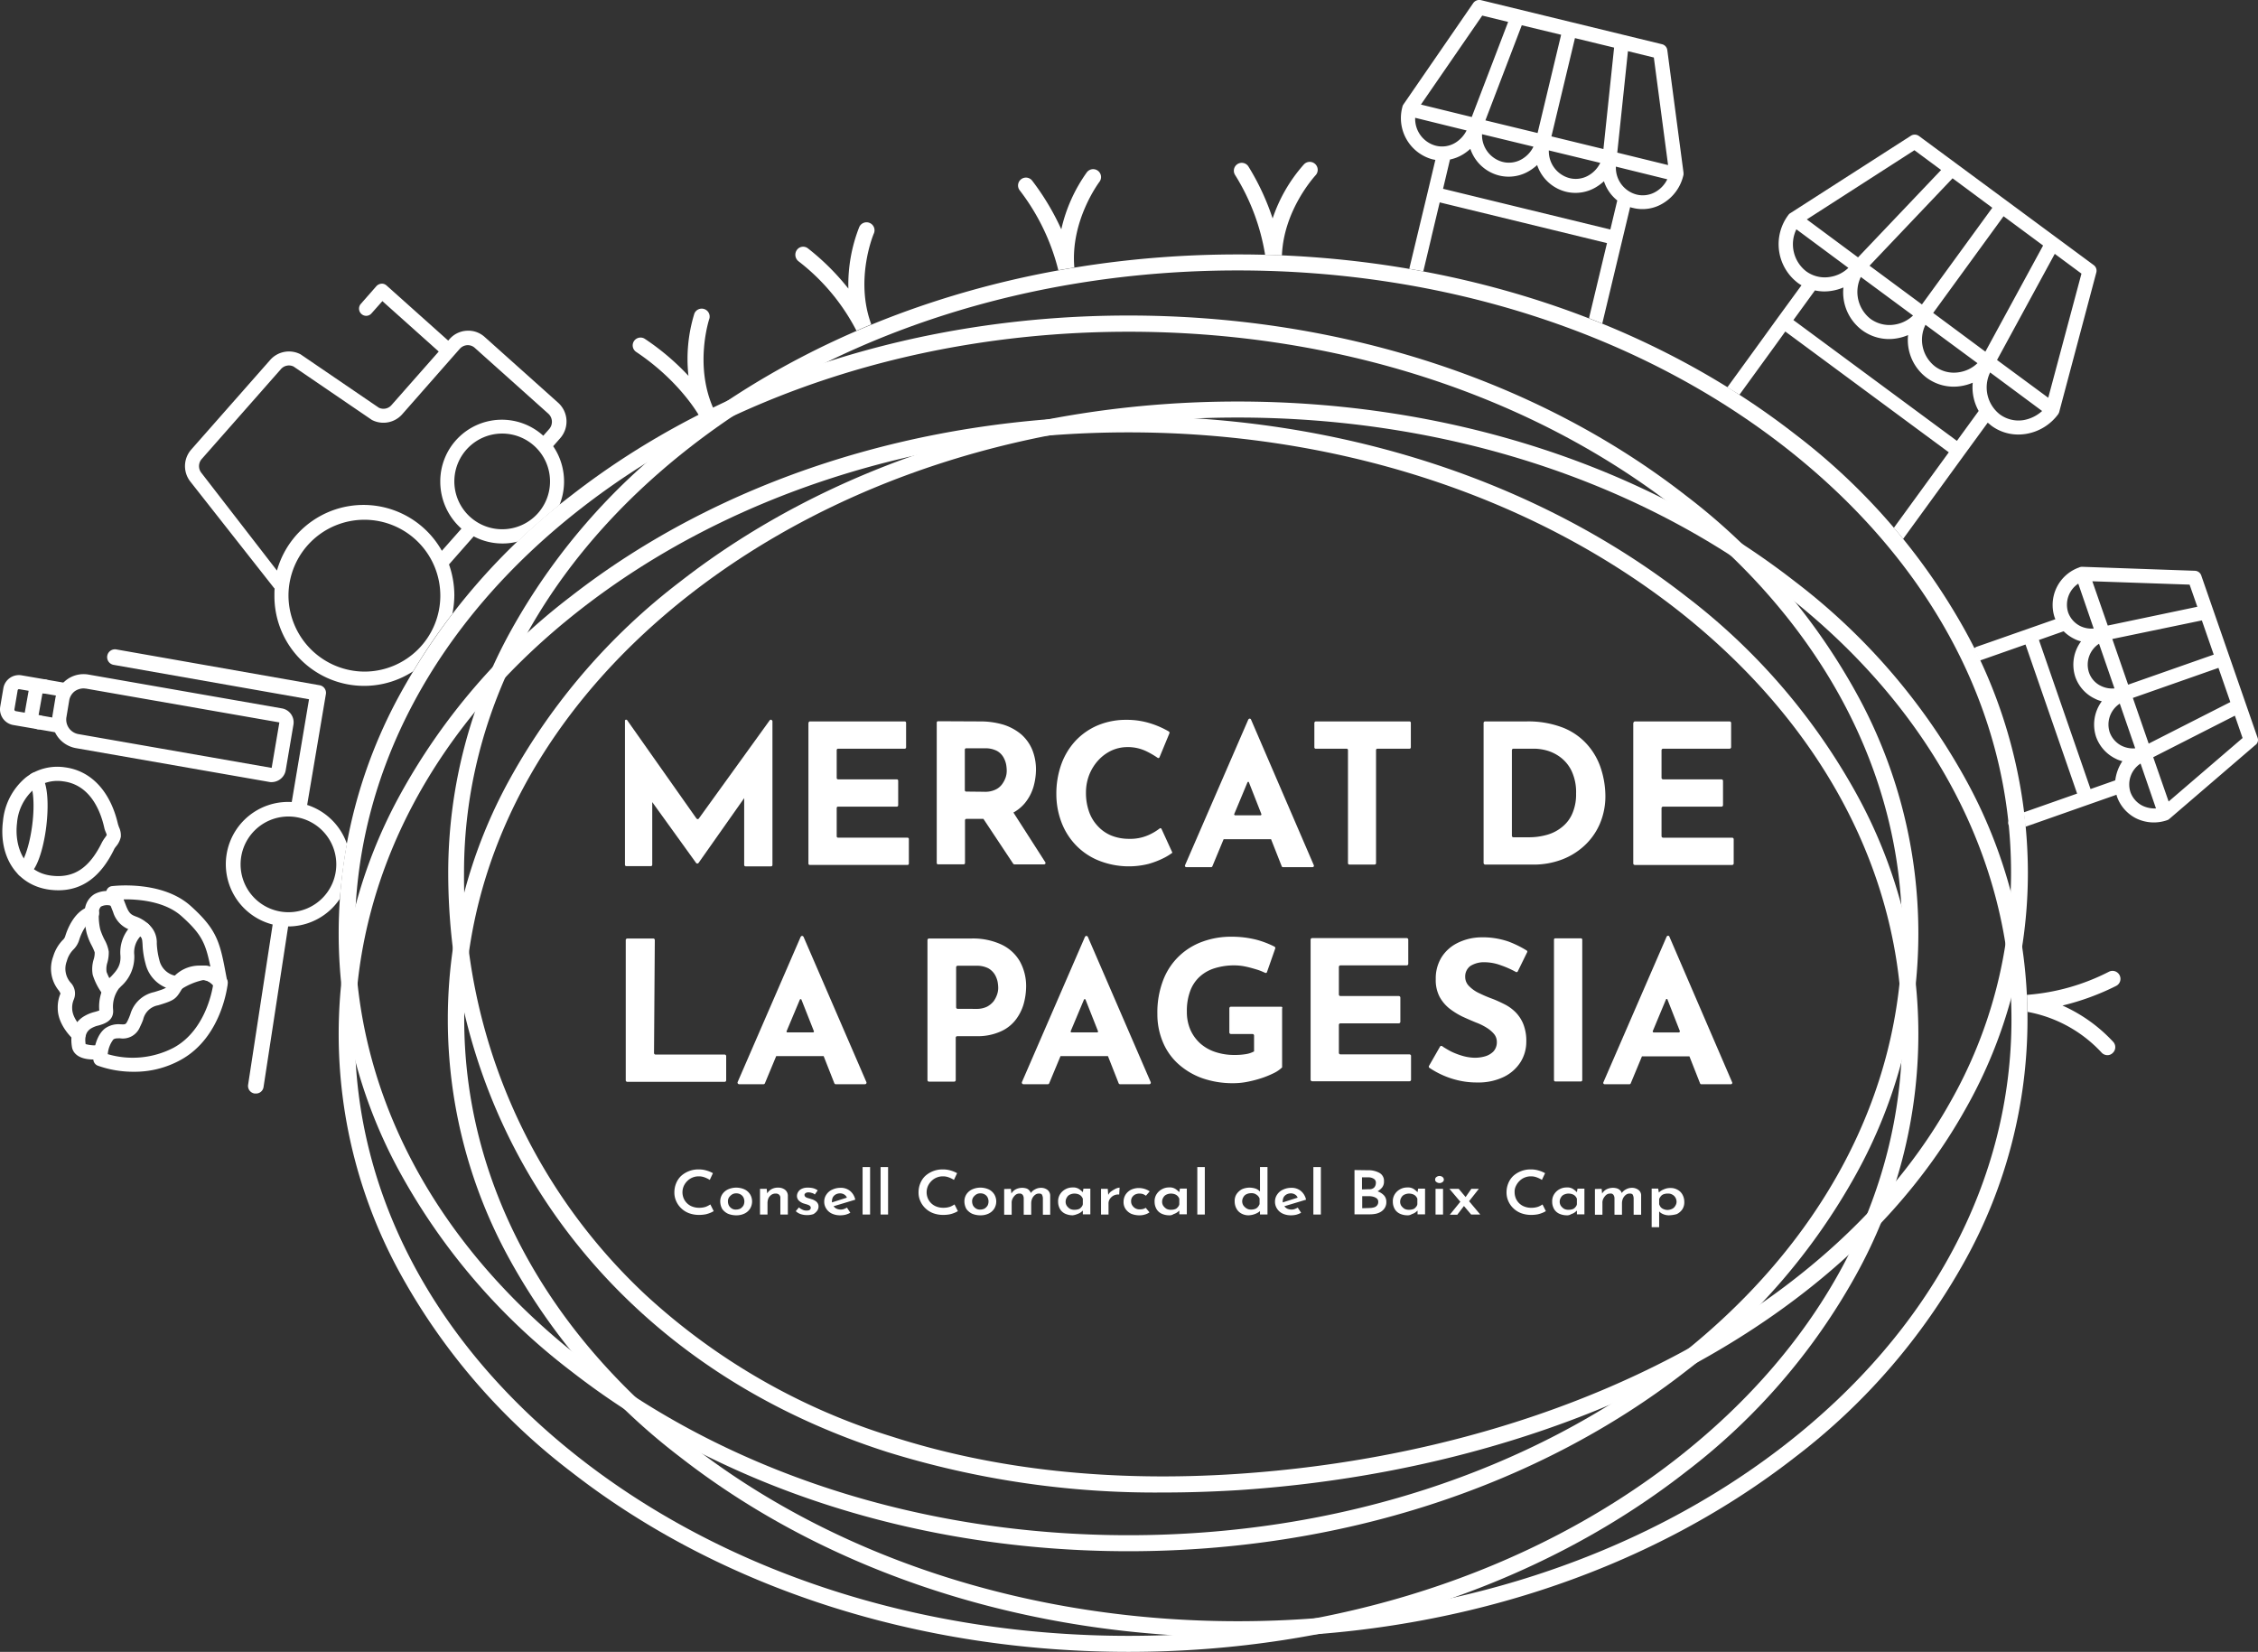 <svg xmlns="http://www.w3.org/2000/svg" width="391.438" height="286.351" viewBox="0 0 391.438 286.351">
  <rect x="0" y="0" width="391.438" height="286.351" fill="#333333" stroke="none"/>
  <g id="Capa_6" transform="translate(-204.496 -204.515)">
    <g id="Group_370" data-name="Group 370" transform="translate(204.496 204.515)">
      <g id="Group_292" data-name="Group 292" transform="translate(359.634 87.975)">
        <path id="Path_478" data-name="Path 478" d="M1253.8,461.2" transform="translate(-1253.8 -461.2)" fill="none" stroke="#a0a607" stroke-linecap="round" stroke-linejoin="round" stroke-miterlimit="10" stroke-width="7.959"/>
      </g>
      <g id="Group_343" data-name="Group 343" transform="translate(108.34 124.572)">
        <g id="Group_320" data-name="Group 320" transform="translate(8.568 77.74)">
          <g id="Group_319" data-name="Group 319">
            <g id="Group_293" data-name="Group 293" transform="translate(0 0.411)">
              <path id="Path_479" data-name="Path 479" d="M552.42,803.232c-.137.069-.308.171-.548.274a5.042,5.042,0,0,1-.857.274,5.782,5.782,0,0,1-1.131.1,4.859,4.859,0,0,1-1.782-.308,3.892,3.892,0,0,1-1.337-.857,3.81,3.81,0,0,1-.857-1.234,3.55,3.55,0,0,1-.308-1.474,4.089,4.089,0,0,1,.308-1.611,3.61,3.61,0,0,1,.857-1.268,4.388,4.388,0,0,1,1.337-.823,4.438,4.438,0,0,1,1.679-.308,4.558,4.558,0,0,1,1.44.206,5.214,5.214,0,0,1,1.062.445l-.548,1.165a4.568,4.568,0,0,0-.823-.411,2.842,2.842,0,0,0-1.1-.206,2.793,2.793,0,0,0-1.062.206,2.68,2.68,0,0,0-.891.583,3.033,3.033,0,0,0-.617.857,2.725,2.725,0,0,0-.034,2.159,2.605,2.605,0,0,0,1.508,1.44,3.259,3.259,0,0,0,1.2.206,3.57,3.57,0,0,0,1.131-.171,4.124,4.124,0,0,0,.788-.411Z" transform="translate(-545.6 -796)" fill="#fff"/>
            </g>
            <g id="Group_294" data-name="Group 294" transform="translate(7.951 3.564)">
              <path id="Path_480" data-name="Path 480" d="M568.8,807.6a2.238,2.238,0,0,1,.343-1.234,2.42,2.42,0,0,1,.994-.857,3.513,3.513,0,0,1,2.879,0,2.325,2.325,0,0,1,.96.857,2.392,2.392,0,0,1,0,2.468,2.325,2.325,0,0,1-.96.857,3.179,3.179,0,0,1-1.439.308,3.716,3.716,0,0,1-1.44-.274,2.621,2.621,0,0,1-.994-.823A2.727,2.727,0,0,1,568.8,807.6Zm1.337,0a1.593,1.593,0,0,0,.171.72,1.476,1.476,0,0,0,.514.514,1.249,1.249,0,0,0,.72.171,1.746,1.746,0,0,0,.754-.171,1.836,1.836,0,0,0,.514-.514,1.6,1.6,0,0,0,0-1.44,1.236,1.236,0,0,0-.514-.514,1.437,1.437,0,0,0-.754-.171,1.267,1.267,0,0,0-.72.206,1.836,1.836,0,0,0-.514.514A1.2,1.2,0,0,0,570.137,807.6Z" transform="translate(-568.8 -805.2)" fill="#fff"/>
            </g>
            <g id="Group_295" data-name="Group 295" transform="translate(14.841 3.564)">
              <path id="Path_481" data-name="Path 481" d="M590.065,805.406l.1.96-.034-.137a1.99,1.99,0,0,1,.754-.754,2.3,2.3,0,0,1,1.2-.274,1.9,1.9,0,0,1,1.165.377,1.309,1.309,0,0,1,.48.96v3.325h-1.3v-2.879a.724.724,0,0,0-.206-.548.838.838,0,0,0-.617-.206,1.267,1.267,0,0,0-.72.206,1.706,1.706,0,0,0-.514.583,2.245,2.245,0,0,0-.171.857v1.988h-1.3v-4.456Z" transform="translate(-588.9 -805.2)" fill="#fff"/>
            </g>
            <g id="Group_296" data-name="Group 296" transform="translate(21.044 3.565)">
              <path id="Path_482" data-name="Path 482" d="M608.919,809.964a3.63,3.63,0,0,1-1.062-.171,2.384,2.384,0,0,1-.857-.514l.548-.651a2.284,2.284,0,0,0,.651.411,1.345,1.345,0,0,0,.617.137,1.67,1.67,0,0,0,.411-.034.48.48,0,0,0,.377-.446.476.476,0,0,0-.171-.343,1.156,1.156,0,0,0-.411-.206c-.171-.068-.343-.1-.548-.171a2.15,2.15,0,0,1-.96-.548,1.144,1.144,0,0,1-.308-.788,1.323,1.323,0,0,1,.206-.685,1.383,1.383,0,0,1,.617-.548,2.289,2.289,0,0,1,1.028-.206,3.915,3.915,0,0,1,.96.1,2.384,2.384,0,0,1,.788.377l-.514.72a.943.943,0,0,0-.514-.274,1.691,1.691,0,0,0-.514-.1,1.286,1.286,0,0,0-.377.034.747.747,0,0,0-.274.171.311.311,0,0,0-.1.24.476.476,0,0,0,.171.343,1.345,1.345,0,0,0,.446.206,4.878,4.878,0,0,1,.548.171,2.189,2.189,0,0,1,.651.274,1.283,1.283,0,0,1,.446.411,1.062,1.062,0,0,1,.171.583,1.233,1.233,0,0,1-.24.754,2.147,2.147,0,0,1-.651.583A3.569,3.569,0,0,1,608.919,809.964Z" transform="translate(-607 -805.2)" fill="#fff"/>
            </g>
            <g id="Group_297" data-name="Group 297" transform="translate(25.979 3.599)">
              <path id="Path_483" data-name="Path 483" d="M624.21,810.064a3.381,3.381,0,0,1-1.508-.308,2.325,2.325,0,0,1-.96-.857,2.161,2.161,0,0,1-.343-1.234,2.077,2.077,0,0,1,.377-1.2,2.316,2.316,0,0,1,1.028-.857,3.242,3.242,0,0,1,1.405-.308,2.48,2.48,0,0,1,1.679.548,2.669,2.669,0,0,1,.891,1.508l-3.976,1.2-.308-.651,3.119-.994-.274.137a1.067,1.067,0,0,0-.411-.548,1.346,1.346,0,0,0-.788-.24,1.592,1.592,0,0,0-.72.171,1.374,1.374,0,0,0-.514.48,1.594,1.594,0,0,0-.171.72,1.3,1.3,0,0,0,.206.754,1.587,1.587,0,0,0,.548.514,1.869,1.869,0,0,0,.754.171,1.6,1.6,0,0,0,.583-.1,3.457,3.457,0,0,0,.514-.24l.583.891a3.734,3.734,0,0,1-.857.343A3.89,3.89,0,0,1,624.21,810.064Z" transform="translate(-621.4 -805.3)" fill="#fff"/>
            </g>
            <g id="Group_298" data-name="Group 298" transform="translate(32.628 0)">
              <path id="Path_484" data-name="Path 484" d="M640.8,794.8h1.3v8.226h-1.3Z" transform="translate(-640.8 -794.8)" fill="#fff"/>
            </g>
            <g id="Group_299" data-name="Group 299" transform="translate(35.747 0)">
              <path id="Path_485" data-name="Path 485" d="M649.9,794.8h1.3v8.226h-1.3Z" transform="translate(-649.9 -794.8)" fill="#fff"/>
            </g>
            <g id="Group_300" data-name="Group 300" transform="translate(42.328 0.411)">
              <path id="Path_486" data-name="Path 486" d="M675.92,803.232c-.137.069-.308.171-.548.274a5.042,5.042,0,0,1-.857.274,5.782,5.782,0,0,1-1.131.1,4.859,4.859,0,0,1-1.782-.308,3.892,3.892,0,0,1-1.337-.857,3.81,3.81,0,0,1-.857-1.234,3.55,3.55,0,0,1-.308-1.474,4.089,4.089,0,0,1,.308-1.611,3.61,3.61,0,0,1,.857-1.268,4.388,4.388,0,0,1,1.337-.823,4.438,4.438,0,0,1,1.679-.308,4.558,4.558,0,0,1,1.44.206,5.214,5.214,0,0,1,1.062.445l-.548,1.165a4.568,4.568,0,0,0-.823-.411,2.842,2.842,0,0,0-1.1-.206,2.793,2.793,0,0,0-1.062.206,2.68,2.68,0,0,0-.891.583,3.033,3.033,0,0,0-.617.857,2.725,2.725,0,0,0-.034,2.159,2.605,2.605,0,0,0,1.508,1.44,3.259,3.259,0,0,0,1.2.206,3.57,3.57,0,0,0,1.131-.171,4.124,4.124,0,0,0,.788-.411Z" transform="translate(-669.1 -796)" fill="#fff"/>
            </g>
            <g id="Group_301" data-name="Group 301" transform="translate(50.279 3.564)">
              <path id="Path_487" data-name="Path 487" d="M692.3,807.6a2.238,2.238,0,0,1,.343-1.234,2.42,2.42,0,0,1,.994-.857,3.513,3.513,0,0,1,2.879,0,2.325,2.325,0,0,1,.96.857,2.392,2.392,0,0,1,0,2.468,2.325,2.325,0,0,1-.96.857,3.179,3.179,0,0,1-1.439.308,3.716,3.716,0,0,1-1.44-.274,2.621,2.621,0,0,1-.994-.823A2.727,2.727,0,0,1,692.3,807.6Zm1.337,0a1.593,1.593,0,0,0,.171.72,1.476,1.476,0,0,0,.514.514,1.249,1.249,0,0,0,.72.171,1.746,1.746,0,0,0,.754-.171,1.836,1.836,0,0,0,.514-.514,1.6,1.6,0,0,0,0-1.44,1.236,1.236,0,0,0-.514-.514,1.437,1.437,0,0,0-.754-.171,1.267,1.267,0,0,0-.72.206,1.836,1.836,0,0,0-.514.514A1.2,1.2,0,0,0,693.637,807.6Z" transform="translate(-692.3 -805.2)" fill="#fff"/>
            </g>
            <g id="Group_302" data-name="Group 302" transform="translate(57.168 3.599)">
              <path id="Path_488" data-name="Path 488" d="M713.565,805.471l.1.925-.034-.069a1.991,1.991,0,0,1,.754-.754,2.507,2.507,0,0,1,1.851-.171,1.053,1.053,0,0,1,.514.343.943.943,0,0,1,.274.514l-.069.034a2,2,0,0,1,.788-.72,2.094,2.094,0,0,1,1.028-.274,1.827,1.827,0,0,1,1.165.377,1.275,1.275,0,0,1,.446.96v3.325h-1.268v-2.879a1.437,1.437,0,0,0-.137-.548c-.069-.171-.274-.24-.514-.24a1.076,1.076,0,0,0-.72.24,1.675,1.675,0,0,0-.48.617,2.033,2.033,0,0,0-.171.788v2.022h-1.3v-2.879a1.035,1.035,0,0,0-.171-.548.642.642,0,0,0-.548-.24,1.076,1.076,0,0,0-.72.24,2.134,2.134,0,0,0-.48.617,1.562,1.562,0,0,0-.171.788v2.022h-1.3v-4.456l1.165-.034Z" transform="translate(-712.4 -805.3)" fill="#fff"/>
            </g>
            <g id="Group_303" data-name="Group 303" transform="translate(66.525 3.53)">
              <path id="Path_489" data-name="Path 489" d="M742.2,809.933a3.117,3.117,0,0,1-1.268-.274,2,2,0,0,1-.891-.788,2.529,2.529,0,0,1-.343-1.3,2.238,2.238,0,0,1,.343-1.3,2.484,2.484,0,0,1,.925-.857,2.536,2.536,0,0,1,1.234-.308,1.848,1.848,0,0,1,1.131.274,4.048,4.048,0,0,1,.685.583l-.069.171.137-.823h1.2v4.456h-1.3v-1.1l.137.274a2.526,2.526,0,0,1-.171.206,3.647,3.647,0,0,1-.377.308,2.3,2.3,0,0,1-.583.274A2.656,2.656,0,0,1,742.2,809.933Zm.377-.96a2,2,0,0,0,.651-.1.962.962,0,0,0,.48-.343.943.943,0,0,0,.274-.514v-.96a1.439,1.439,0,0,0-.308-.48,1.292,1.292,0,0,0-.514-.308,2,2,0,0,0-.651-.1,1.868,1.868,0,0,0-.754.171,1.137,1.137,0,0,0-.548.514,1.349,1.349,0,0,0-.206.72,1.267,1.267,0,0,0,.206.72,1.963,1.963,0,0,0,.548.514A1.614,1.614,0,0,0,742.579,808.973Z" transform="translate(-739.7 -805.1)" fill="#fff"/>
            </g>
            <g id="Group_304" data-name="Group 304" transform="translate(73.962 3.564)">
              <path id="Path_490" data-name="Path 490" d="M762.565,805.406l.1,1.268-.034-.171a1.609,1.609,0,0,1,.583-.686,6.148,6.148,0,0,1,.754-.446,2.037,2.037,0,0,1,.651-.171l-.069,1.2a1.727,1.727,0,0,0-.96.171,1.78,1.78,0,0,0-.651.583,1.334,1.334,0,0,0-.24.788v1.919h-1.3v-4.456Z" transform="translate(-761.4 -805.2)" fill="#fff"/>
            </g>
            <g id="Group_305" data-name="Group 305" transform="translate(77.87 3.633)">
              <path id="Path_491" data-name="Path 491" d="M777.29,809.616a2.409,2.409,0,0,1-.788.377,2.957,2.957,0,0,1-.96.137,3.716,3.716,0,0,1-1.439-.274,2.509,2.509,0,0,1-.96-.823,2.127,2.127,0,0,1-.343-1.268,2.3,2.3,0,0,1,.377-1.268,2.469,2.469,0,0,1,.96-.823,3.244,3.244,0,0,1,1.268-.274,3.509,3.509,0,0,1,1.1.171,3.083,3.083,0,0,1,.823.411l-.651.754a2.988,2.988,0,0,0-.48-.274,2.063,2.063,0,0,0-.685-.1,1.711,1.711,0,0,0-.72.171,1.374,1.374,0,0,0-.514.48,1.249,1.249,0,0,0-.171.72,1.236,1.236,0,0,0,.206.685,1.587,1.587,0,0,0,.548.514,1.562,1.562,0,0,0,.788.171,2.662,2.662,0,0,0,.548-.069,1.774,1.774,0,0,0,.446-.206Z" transform="translate(-772.8 -805.4)" fill="#fff"/>
            </g>
            <g id="Group_306" data-name="Group 306" transform="translate(83.251 3.53)">
              <path id="Path_492" data-name="Path 492" d="M791,809.933a3.116,3.116,0,0,1-1.268-.274,2,2,0,0,1-.891-.788,2.529,2.529,0,0,1-.343-1.3,2.237,2.237,0,0,1,.343-1.3,2.483,2.483,0,0,1,.925-.857A2.536,2.536,0,0,1,791,805.1a1.849,1.849,0,0,1,1.131.274,4.048,4.048,0,0,1,.685.583l-.069.171.137-.823h1.2v4.456h-1.3v-1.1l.137.274a2.494,2.494,0,0,1-.171.206,3.654,3.654,0,0,1-.377.308,2.3,2.3,0,0,1-.583.274A1.187,1.187,0,0,1,791,809.933Zm.377-.96a2,2,0,0,0,.651-.1.961.961,0,0,0,.48-.343.942.942,0,0,0,.274-.514v-.96a1.436,1.436,0,0,0-.308-.48,1.292,1.292,0,0,0-.514-.308,2,2,0,0,0-.651-.1,1.869,1.869,0,0,0-.754.171,1.137,1.137,0,0,0-.548.514,1.349,1.349,0,0,0-.206.72,1.267,1.267,0,0,0,.206.72,1.963,1.963,0,0,0,.548.514A1.614,1.614,0,0,0,791.379,808.973Z" transform="translate(-788.5 -805.1)" fill="#fff"/>
            </g>
            <g id="Group_307" data-name="Group 307" transform="translate(90.654 0)">
              <path id="Path_493" data-name="Path 493" d="M810.1,794.8h1.3v8.226h-1.3Z" transform="translate(-810.1 -794.8)" fill="#fff"/>
            </g>
            <g id="Group_308" data-name="Group 308" transform="translate(97.131)">
              <path id="Path_494" data-name="Path 494" d="M831.4,803.163a2.536,2.536,0,0,1-1.234-.308,2.066,2.066,0,0,1-.857-.857,2.573,2.573,0,0,1-.308-1.268,2.127,2.127,0,0,1,.343-1.268,2.676,2.676,0,0,1,.925-.823,3.323,3.323,0,0,1,1.337-.274,3.589,3.589,0,0,1,1.028.171,1.917,1.917,0,0,1,.788.548l-.034.411v-4.7h1.3v8.226h-1.3V802l.137.308a2.68,2.68,0,0,1-.891.583A3.435,3.435,0,0,1,831.4,803.163Zm.411-.994a1.924,1.924,0,0,0,.685-.1,1.053,1.053,0,0,0,.514-.343,1.583,1.583,0,0,0,.308-.514v-.96a1.439,1.439,0,0,0-.308-.48,1.919,1.919,0,0,0-.514-.343,1.519,1.519,0,0,0-.685-.1,1.869,1.869,0,0,0-.754.171,1.138,1.138,0,0,0-.548.514,1.362,1.362,0,0,0,0,1.439,1.963,1.963,0,0,0,.548.514A1.382,1.382,0,0,0,831.81,802.169Z" transform="translate(-829 -794.8)" fill="#fff"/>
            </g>
            <g id="Group_309" data-name="Group 309" transform="translate(104.123 3.599)">
              <path id="Path_495" data-name="Path 495" d="M852.21,810.064a3.38,3.38,0,0,1-1.508-.308,2.325,2.325,0,0,1-.96-.857,2.161,2.161,0,0,1-.343-1.234,2.077,2.077,0,0,1,.377-1.2,2.316,2.316,0,0,1,1.028-.857,3.242,3.242,0,0,1,1.405-.308,2.48,2.48,0,0,1,1.679.548,2.669,2.669,0,0,1,.891,1.508l-3.976,1.2-.308-.651,3.119-.994-.274.137a1.067,1.067,0,0,0-.411-.548,1.346,1.346,0,0,0-.788-.24,1.593,1.593,0,0,0-.72.171,1.374,1.374,0,0,0-.514.48,1.594,1.594,0,0,0-.171.72,1.3,1.3,0,0,0,.206.754,1.587,1.587,0,0,0,.548.514,1.869,1.869,0,0,0,.754.171,1.6,1.6,0,0,0,.583-.1,3.457,3.457,0,0,0,.514-.24l.583.891a3.734,3.734,0,0,1-.857.343A3.891,3.891,0,0,1,852.21,810.064Z" transform="translate(-849.4 -805.3)" fill="#fff"/>
            </g>
            <g id="Group_310" data-name="Group 310" transform="translate(110.772 0)">
              <path id="Path_496" data-name="Path 496" d="M868.8,794.8h1.3v8.226h-1.3Z" transform="translate(-868.8 -794.8)" fill="#fff"/>
            </g>
            <g id="Group_311" data-name="Group 311" transform="translate(117.901 0.514)">
              <path id="Path_497" data-name="Path 497" d="M891.9,796.334a3.967,3.967,0,0,1,2.056.48,1.547,1.547,0,0,1,.754,1.439,1.618,1.618,0,0,1-.343,1.1,2.8,2.8,0,0,1-.925.72,3.37,3.37,0,0,1-1.371.274l-.206-.651a5.074,5.074,0,0,1,1.679.274,2.816,2.816,0,0,1,1.165.72,1.616,1.616,0,0,1,.411,1.1,1.905,1.905,0,0,1-.24,1.028,2.076,2.076,0,0,1-.651.685,2.77,2.77,0,0,1-.925.377,5.326,5.326,0,0,1-1.062.1H889.6V796.3l2.3.034Zm.24,3.29a1.122,1.122,0,0,0,.891-.308,1.2,1.2,0,0,0,.274-.754.764.764,0,0,0-.377-.754,1.71,1.71,0,0,0-.994-.24H890.9v2.091l1.234-.034Zm.034,3.256a2.922,2.922,0,0,0,.788-.1,1.009,1.009,0,0,0,.548-.343.865.865,0,0,0,.206-.583.733.733,0,0,0-.24-.617,1.739,1.739,0,0,0-.617-.308,2.919,2.919,0,0,0-.788-.1h-1.131v2.091l1.234-.034Z" transform="translate(-889.6 -796.3)" fill="#fff"/>
            </g>
            <g id="Group_312" data-name="Group 312" transform="translate(124.55 3.53)">
              <path id="Path_498" data-name="Path 498" d="M911.5,809.933a3.116,3.116,0,0,1-1.268-.274,2,2,0,0,1-.891-.788,2.529,2.529,0,0,1-.343-1.3,2.238,2.238,0,0,1,.343-1.3,2.483,2.483,0,0,1,.925-.857,2.535,2.535,0,0,1,1.234-.308,1.849,1.849,0,0,1,1.131.274,4.048,4.048,0,0,1,.685.583l-.069.171.137-.823h1.2v4.456h-1.3v-1.1l.137.274a2.507,2.507,0,0,1-.171.206,3.662,3.662,0,0,1-.377.308,2.3,2.3,0,0,1-.583.274A1.3,1.3,0,0,1,911.5,809.933Zm.343-.96a2,2,0,0,0,.651-.1.962.962,0,0,0,.48-.343.943.943,0,0,0,.274-.514v-.96a1.439,1.439,0,0,0-.308-.48,1.292,1.292,0,0,0-.514-.308,2,2,0,0,0-.651-.1,1.868,1.868,0,0,0-.754.171,1.137,1.137,0,0,0-.548.514,1.349,1.349,0,0,0-.206.72,1.267,1.267,0,0,0,.206.72,1.963,1.963,0,0,0,.548.514A1.614,1.614,0,0,0,911.845,808.973Z" transform="translate(-909 -805.1)" fill="#fff"/>
            </g>
            <g id="Group_313" data-name="Group 313" transform="translate(131.885 1.542)">
              <path id="Path_499" data-name="Path 499" d="M930.4,799.917a.5.5,0,0,1,.24-.445.857.857,0,0,1,1.028,0,.586.586,0,0,1,.24.445.5.5,0,0,1-.24.446.842.842,0,0,1-.514.171.923.923,0,0,1-.514-.171A.465.465,0,0,1,930.4,799.917Zm.068,1.611h1.3v4.456h-1.3Z" transform="translate(-930.4 -799.3)" fill="#fff"/>
            </g>
            <g id="Group_314" data-name="Group 314" transform="translate(134.353 3.77)">
              <path id="Path_500" data-name="Path 500" d="M942.947,810.256H941.37L937.6,805.8h1.611Zm-2.776-1.542-1.2,1.577h-1.3l1.919-2.365Zm.137-1.337,1.1-1.577h1.3l-1.919,2.433Z" transform="translate(-937.6 -805.8)" fill="#fff"/>
            </g>
            <g id="Group_315" data-name="Group 315" transform="translate(144.258 0.411)">
              <path id="Path_501" data-name="Path 501" d="M973.32,803.232c-.137.069-.308.171-.548.274a5.04,5.04,0,0,1-.857.274,5.783,5.783,0,0,1-1.131.1,4.858,4.858,0,0,1-1.782-.308,3.892,3.892,0,0,1-1.337-.857,3.81,3.81,0,0,1-.857-1.234,3.667,3.667,0,0,1-.308-1.474,4.089,4.089,0,0,1,.308-1.611,3.61,3.61,0,0,1,.857-1.268,4.388,4.388,0,0,1,1.337-.823,4.438,4.438,0,0,1,1.679-.308,4.557,4.557,0,0,1,1.44.206,5.213,5.213,0,0,1,1.062.445l-.548,1.165a4.568,4.568,0,0,0-.823-.411,2.842,2.842,0,0,0-1.1-.206,2.793,2.793,0,0,0-1.062.206,2.681,2.681,0,0,0-.891.583,3.033,3.033,0,0,0-.617.857,2.2,2.2,0,0,0-.24,1.062,2.842,2.842,0,0,0,.206,1.1,2.605,2.605,0,0,0,1.508,1.44,3.259,3.259,0,0,0,1.2.206,3.57,3.57,0,0,0,1.131-.171,3.38,3.38,0,0,0,.788-.411Z" transform="translate(-966.5 -796)" fill="#fff"/>
            </g>
            <g id="Group_316" data-name="Group 316" transform="translate(152.175 3.53)">
              <path id="Path_502" data-name="Path 502" d="M992.1,809.933a3.116,3.116,0,0,1-1.268-.274,2,2,0,0,1-.891-.788,2.529,2.529,0,0,1-.343-1.3,2.238,2.238,0,0,1,.343-1.3,2.484,2.484,0,0,1,.925-.857,2.536,2.536,0,0,1,1.234-.308,1.848,1.848,0,0,1,1.131.274,4.045,4.045,0,0,1,.685.583l-.068.171.137-.823h1.2v4.456h-1.3v-1.1l.137.274a2.526,2.526,0,0,1-.171.206,3.654,3.654,0,0,1-.377.308,2.3,2.3,0,0,1-.583.274A1.242,1.242,0,0,1,992.1,809.933Zm.377-.96a2,2,0,0,0,.651-.1.962.962,0,0,0,.48-.343.943.943,0,0,0,.274-.514v-.96a1.437,1.437,0,0,0-.308-.48,1.291,1.291,0,0,0-.514-.308,2,2,0,0,0-.651-.1,1.868,1.868,0,0,0-.754.171,1.137,1.137,0,0,0-.548.514,1.349,1.349,0,0,0-.206.72,1.267,1.267,0,0,0,.206.72,1.963,1.963,0,0,0,.548.514A1.614,1.614,0,0,0,992.479,808.973Z" transform="translate(-989.6 -805.1)" fill="#fff"/>
            </g>
            <g id="Group_317" data-name="Group 317" transform="translate(159.578 3.599)">
              <path id="Path_503" data-name="Path 503" d="M1012.365,805.471l.1.925-.034-.069a1.991,1.991,0,0,1,.754-.754,2.507,2.507,0,0,1,1.851-.171,1.342,1.342,0,0,1,.548.343.943.943,0,0,1,.274.514l-.069.034a2,2,0,0,1,.788-.72,2.094,2.094,0,0,1,1.028-.274,1.827,1.827,0,0,1,1.165.377,1.169,1.169,0,0,1,.446.96v3.325h-1.3v-2.879a1.436,1.436,0,0,0-.137-.548c-.069-.171-.274-.24-.514-.24a1.075,1.075,0,0,0-.72.24,1.674,1.674,0,0,0-.48.617,2.032,2.032,0,0,0-.171.788v2.022h-1.3v-2.879a1.036,1.036,0,0,0-.171-.548.566.566,0,0,0-.548-.24,1.076,1.076,0,0,0-.72.24,2.134,2.134,0,0,0-.48.617,1.561,1.561,0,0,0-.171.788v2.022h-1.3v-4.456l1.165-.034Z" transform="translate(-1011.2 -805.3)" fill="#fff"/>
            </g>
            <g id="Group_318" data-name="Group 318" transform="translate(169.414 3.633)">
              <path id="Path_504" data-name="Path 504" d="M1042.882,810.13a2.459,2.459,0,0,1-.994-.206,1.8,1.8,0,0,1-.754-.548l.069-.343v3.153h-1.3V805.5h1.131l.171,1.028-.1-.308a2.68,2.68,0,0,1,.891-.583,2.631,2.631,0,0,1,1.165-.24,2.355,2.355,0,0,1,1.234.308,2.065,2.065,0,0,1,.857.857,2.574,2.574,0,0,1,.308,1.268,2.2,2.2,0,0,1-.343,1.268,2.509,2.509,0,0,1-.96.823A5.49,5.49,0,0,1,1042.882,810.13Zm-.274-.925a2.032,2.032,0,0,0,.788-.171,1.21,1.21,0,0,0,.583-.514,1.292,1.292,0,0,0,.24-.72,1.468,1.468,0,0,0-.206-.754,1.323,1.323,0,0,0-.548-.514,1.436,1.436,0,0,0-.754-.171,2.06,2.06,0,0,0-.686.1,1.053,1.053,0,0,0-.514.343,1.584,1.584,0,0,0-.308.514v.891a1.877,1.877,0,0,0,.274.514,1.354,1.354,0,0,0,.514.343A1.635,1.635,0,0,0,1042.608,809.2Z" transform="translate(-1039.9 -805.4)" fill="#fff"/>
            </g>
          </g>
        </g>
        <g id="Group_342" data-name="Group 342">
          <g id="Group_341" data-name="Group 341">
            <g id="Group_329" data-name="Group 329">
              <g id="Group_321" data-name="Group 321" transform="translate(31.806 0.487)">
                <path id="Path_505" data-name="Path 505" d="M613.64,569.4h16.451a.234.234,0,0,1,.24.24v4.25a.234.234,0,0,1-.24.24h-11.55a.234.234,0,0,0-.24.24V579.2a.234.234,0,0,0,.24.24H628.72a.234.234,0,0,1,.24.24v4.25a.234.234,0,0,1-.24.24H618.541a.234.234,0,0,0-.24.24v4.9a.234.234,0,0,0,.24.24h12.03a.234.234,0,0,1,.24.24v4.25a.234.234,0,0,1-.24.24H613.64a.234.234,0,0,1-.24-.24V569.708C613.434,569.5,613.537,569.4,613.64,569.4Z" transform="translate(-613.4 -569.4)" fill="#fff"/>
              </g>
              <g id="Group_322" data-name="Group 322" transform="translate(54.049 0.453)">
                <path id="Path_506" data-name="Path 506" d="M685.772,569.334a13.928,13.928,0,0,1,4.147.583,9.012,9.012,0,0,1,3.05,1.679,7.3,7.3,0,0,1,1.885,2.639,9.161,9.161,0,0,1,.651,3.462,11.269,11.269,0,0,1-.446,3.016,8.043,8.043,0,0,1-1.474,2.776,7.057,7.057,0,0,1-2.708,1.988,10.027,10.027,0,0,1-4.181.754h-3.256a.234.234,0,0,0-.24.24v7.4a.234.234,0,0,1-.24.24H678.54a.234.234,0,0,1-.24-.24V569.54a.234.234,0,0,1,.24-.24l7.232.034Zm.857,12.2a4.126,4.126,0,0,0,1.851-.377,2.936,2.936,0,0,0,1.165-.96,4.431,4.431,0,0,0,.617-1.2,3.558,3.558,0,0,0,.171-1.165,6.456,6.456,0,0,0-.1-1.028,4.152,4.152,0,0,0-.48-1.268,2.908,2.908,0,0,0-1.131-1.1,4.356,4.356,0,0,0-2.056-.446h-3.256a.234.234,0,0,0-.24.24v7.026a.234.234,0,0,0,.24.24l3.222.034Zm4.661,3.119,5.826,9.083a.24.24,0,0,1-.206.377h-5.141a.3.3,0,0,1-.206-.1l-5.964-8.98c-.1-.171,0-.343.206-.377l5.278-.137A.719.719,0,0,1,691.29,584.655Z" transform="translate(-678.3 -569.3)" fill="#fff"/>
              </g>
              <g id="Group_323" data-name="Group 323" transform="translate(74.785 0.213)">
                <path id="Path_507" data-name="Path 507" d="M758.919,591.632a9.525,9.525,0,0,1-1.508.925,14.575,14.575,0,0,1-2.673,1.028,14.057,14.057,0,0,1-8.74-.651,11.4,11.4,0,0,1-3.907-2.708,11.7,11.7,0,0,1-2.433-3.941,13.66,13.66,0,0,1-.857-4.764,15.106,15.106,0,0,1,.857-5.21,11.929,11.929,0,0,1,2.468-4.079,11.368,11.368,0,0,1,3.839-2.673,12.67,12.67,0,0,1,4.935-.96,13.605,13.605,0,0,1,4.421.685,15.364,15.364,0,0,1,2.982,1.337.26.26,0,0,1,.1.308l-1.714,4.147a.218.218,0,0,1-.343.1,14.5,14.5,0,0,0-2.022-1.165,7.31,7.31,0,0,0-3.222-.685,6.625,6.625,0,0,0-2.708.583,7.354,7.354,0,0,0-2.3,1.679,8.166,8.166,0,0,0-1.577,2.5,8.418,8.418,0,0,0-.583,3.119,9.688,9.688,0,0,0,.514,3.256A6.938,6.938,0,0,0,745.963,587a6.563,6.563,0,0,0,2.331,1.645,8.107,8.107,0,0,0,3.085.583,7.785,7.785,0,0,0,3.393-.651,9.444,9.444,0,0,0,1.919-1.131.214.214,0,0,1,.343.069Z" transform="translate(-738.8 -568.6)" fill="#fff"/>
              </g>
              <g id="Group_324" data-name="Group 324" transform="translate(119.512 0.487)">
                <path id="Path_508" data-name="Path 508" d="M869.54,569.4h16.246a.234.234,0,0,1,.24.24v4.25a.234.234,0,0,1-.24.24h-5.552a.234.234,0,0,0-.24.24v19.6a.234.234,0,0,1-.24.24h-4.387a.234.234,0,0,1-.24-.24v-19.6a.234.234,0,0,0-.24-.24H869.54a.234.234,0,0,1-.24-.24v-4.25A.289.289,0,0,1,869.54,569.4Z" transform="translate(-869.3 -569.4)" fill="#fff"/>
              </g>
              <g id="Group_325" data-name="Group 325" transform="translate(148.85 0.487)">
                <path id="Path_509" data-name="Path 509" d="M954.9,593.94V569.674a.27.27,0,0,1,.274-.274h7.163a16.733,16.733,0,0,1,6.375,1.1,11.035,11.035,0,0,1,4.216,2.982,11.57,11.57,0,0,1,2.331,4.147,15.554,15.554,0,0,1,.754,4.627,12.136,12.136,0,0,1-.994,4.97,11.175,11.175,0,0,1-2.708,3.77,11.979,11.979,0,0,1-3.976,2.4,13.837,13.837,0,0,1-4.8.823h-8.363A.3.3,0,0,1,954.9,593.94Zm4.9-4.73a.27.27,0,0,0,.274.274h2.639a11.353,11.353,0,0,0,3.359-.48,7.116,7.116,0,0,0,2.6-1.44,5.956,5.956,0,0,0,1.679-2.365,8.289,8.289,0,0,0,.583-3.29,8.658,8.658,0,0,0-.788-3.941A6.468,6.468,0,0,0,968.2,575.6a7.233,7.233,0,0,0-2.365-1.165,8.783,8.783,0,0,0-2.056-.308h-3.7a.27.27,0,0,0-.274.274V589.21Z" transform="translate(-954.9 -569.4)" fill="#fff"/>
              </g>
              <g id="Group_326" data-name="Group 326" transform="translate(174.795 0.487)">
                <path id="Path_510" data-name="Path 510" d="M1030.909,569.4h16.383a.27.27,0,0,1,.274.274v4.181a.27.27,0,0,1-.274.274h-11.516a.27.27,0,0,0-.274.274v4.764a.27.27,0,0,0,.274.274h10.111a.27.27,0,0,1,.274.274V583.9a.27.27,0,0,1-.274.274h-10.111a.27.27,0,0,0-.274.274v4.833a.27.27,0,0,0,.274.274h11.962a.27.27,0,0,1,.274.274v4.181a.27.27,0,0,1-.274.274h-16.863a.27.27,0,0,1-.274-.274V569.743C1030.634,569.5,1030.771,569.4,1030.909,569.4Z" transform="translate(-1030.6 -569.4)" fill="#fff"/>
              </g>
              <g id="Group_327" data-name="Group 327" transform="translate(0 0.188)">
                <path id="Path_511" data-name="Path 511" d="M546.1,568.654a.225.225,0,0,0-.308-.1l-.069.034-12.339,17.1h0a.237.237,0,0,1-.343,0l-.069-.069-12.03-17.068h-.034a.225.225,0,0,0-.308.1v25.02a.234.234,0,0,0,.24.24h4.25a.234.234,0,0,0,.24-.24V582.809l7.609,10.556.034.034a.279.279,0,0,0,.343,0l.034-.034,7.917-11.242v11.584a.234.234,0,0,0,.24.24h4.421a.234.234,0,0,0,.24-.24V568.756Z" transform="translate(-520.6 -568.525)" fill="#fff"/>
              </g>
              <g id="Group_328" data-name="Group 328" transform="translate(97.076)">
                <path id="Path_512" data-name="Path 512" d="M815.272,568.088l-.034-.034a.237.237,0,0,0-.343,0l-.068.069-10.968,25.26a.236.236,0,0,0,.206.343h4.318a.231.231,0,0,0,.206-.137l1.954-4.7h8.226l1.851,4.7a.213.213,0,0,0,.206.137h5.141a.236.236,0,0,0,.206-.343Zm1.679,16.657H812.5a.369.369,0,0,1-.137-.171h0l2.331-5.587a.249.249,0,0,1,.206-.034l2.193,5.587C817.088,584.677,817.02,584.745,816.951,584.745Z" transform="translate(-803.837 -567.978)" fill="#fff"/>
              </g>
            </g>
            <g id="Group_340" data-name="Group 340" transform="translate(0.137 37.632)">
              <g id="Group_330" data-name="Group 330" transform="translate(160.915 0.453)">
                <path id="Path_513" data-name="Path 513" d="M990.74,679.1h4.421a.234.234,0,0,1,.24.24v24.334a.234.234,0,0,1-.24.24H990.74a.234.234,0,0,1-.24-.24V679.306A.229.229,0,0,1,990.74,679.1Z" transform="translate(-990.5 -679.1)" fill="#fff"/>
              </g>
              <g id="Group_331" data-name="Group 331" transform="translate(0 0.487)">
                <path id="Path_514" data-name="Path 514" d="M521.274,679.2h4.49a.27.27,0,0,1,.274.274l-.137,19.57a.27.27,0,0,0,.274.274h11.962a.27.27,0,0,1,.274.274v4.181a.27.27,0,0,1-.274.274H521.274a.27.27,0,0,1-.274-.274V679.508A.28.28,0,0,1,521.274,679.2Z" transform="translate(-521 -679.2)" fill="#fff"/>
              </g>
              <g id="Group_332" data-name="Group 332" transform="translate(52.302 0.487)">
                <path id="Path_515" data-name="Path 515" d="M681.209,679.2a11.7,11.7,0,0,1,5.175,1.028,7.216,7.216,0,0,1,3.222,2.913,8.81,8.81,0,0,1,1.1,4.421,11.726,11.726,0,0,1-.446,3.05,8.245,8.245,0,0,1-1.44,2.776,6.685,6.685,0,0,1-2.673,1.988,9.694,9.694,0,0,1-4.113.754h-3.256a.27.27,0,0,0-.274.274v7.335a.27.27,0,0,1-.274.274h-4.353a.27.27,0,0,1-.274-.274V679.474a.27.27,0,0,1,.274-.274Zm.857,12.2a4.127,4.127,0,0,0,1.851-.377,3.646,3.646,0,0,0,1.165-.96,4.622,4.622,0,0,0,.617-1.234,3.435,3.435,0,0,0,.171-1.1,6.478,6.478,0,0,0-.1-.994,4.154,4.154,0,0,0-.48-1.268,3.165,3.165,0,0,0-1.131-1.1,4.357,4.357,0,0,0-2.056-.446h-3.256a.27.27,0,0,0-.274.274v6.923a.27.27,0,0,0,.274.274Z" transform="translate(-673.6 -679.2)" fill="#fff"/>
              </g>
              <g id="Group_333" data-name="Group 333" transform="translate(92.162 0.179)">
                <path id="Path_516" data-name="Path 516" d="M811.355,690.433H802.65a.27.27,0,0,0-.274.274v4.181a.27.27,0,0,0,.274.274h3.736a.27.27,0,0,1,.274.274v2.742a4.383,4.383,0,0,1-1.474.48,11.235,11.235,0,0,1-1.919.137,10.251,10.251,0,0,1-3.325-.514,7.473,7.473,0,0,1-2.6-1.474,7,7,0,0,1-1.714-2.365,7.726,7.726,0,0,1-.617-3.153,9.854,9.854,0,0,1,.548-3.5,6.315,6.315,0,0,1,1.611-2.5,6.774,6.774,0,0,1,2.6-1.508,11.321,11.321,0,0,1,3.564-.514,9.531,9.531,0,0,1,1.851.206c.685.137,1.371.343,2.056.548a9.748,9.748,0,0,1,1.131.446h0l.24.1a.224.224,0,0,0,.274-.1l1.44-4.113a.281.281,0,0,0-.137-.343,15.947,15.947,0,0,0-3.153-1.2,17.511,17.511,0,0,0-4.387-.514,14.316,14.316,0,0,0-4.833.823,11.525,11.525,0,0,0-4.079,2.468,11.386,11.386,0,0,0-2.81,4.181A15.549,15.549,0,0,0,789.9,691.7a12.342,12.342,0,0,0,.925,4.8,10.56,10.56,0,0,0,2.639,3.8,12.533,12.533,0,0,0,4.147,2.5,15.939,15.939,0,0,0,5.449.891,12.438,12.438,0,0,0,2.433-.24,20.617,20.617,0,0,0,2.5-.651,16.476,16.476,0,0,0,2.159-.891,5.476,5.476,0,0,0,1.371-.96V690.741C811.629,690.536,811.492,690.433,811.355,690.433Z" transform="translate(-789.9 -678.3)" fill="#fff"/>
              </g>
              <g id="Group_334" data-name="Group 334" transform="translate(139.218 0.282)">
                <path id="Path_517" data-name="Path 517" d="M934.395,683.57a4.424,4.424,0,0,1,2.5-.651,8.2,8.2,0,0,1,2.742.514,16.288,16.288,0,0,1,2.639,1.165.238.238,0,0,0,.343-.1l1.611-3.29a.238.238,0,0,0-.1-.343,18,18,0,0,0-3.153-1.542,13.759,13.759,0,0,0-4.867-.72,9.4,9.4,0,0,0-4.044,1.028,6.826,6.826,0,0,0-2.708,2.5,6.97,6.97,0,0,0-.96,3.736,6.231,6.231,0,0,0,.651,3.016,6.7,6.7,0,0,0,1.714,2.056,13.039,13.039,0,0,0,2.262,1.405q1.234.566,2.365,1.028a9.941,9.941,0,0,1,1.816.891,5.353,5.353,0,0,1,1.3,1.1,2.13,2.13,0,0,1,.48,1.337,2.378,2.378,0,0,1-.583,1.679,3.354,3.354,0,0,1-1.474.857,6.38,6.38,0,0,1-1.782.24,8.088,8.088,0,0,1-1.919-.274,12.447,12.447,0,0,1-2.056-.754c-.514-.24-1.439-.823-1.439-.823l-.24-.171a.282.282,0,0,0-.343.069h0l-1.919,3.359a.258.258,0,0,0,.069.343,15.142,15.142,0,0,0,2.536,1.371,14.7,14.7,0,0,0,2.879.891,13.874,13.874,0,0,0,2.879.274,10.081,10.081,0,0,0,4.661-.994,7.116,7.116,0,0,0,2.879-2.6,6.633,6.633,0,0,0,.96-3.5,7.808,7.808,0,0,0-.514-3.016,6.283,6.283,0,0,0-1.337-2.056,7.382,7.382,0,0,0-1.885-1.371c-.685-.343-1.405-.685-2.125-.96a22.4,22.4,0,0,1-2.262-.96,5.863,5.863,0,0,1-1.782-1.234,2.212,2.212,0,0,1-.685-1.577A2.255,2.255,0,0,1,934.395,683.57Z" transform="translate(-927.196 -678.6)" fill="#fff"/>
              </g>
              <g id="Group_336" data-name="Group 336" transform="translate(118.724 0.419)">
                <g id="Group_335" data-name="Group 335">
                  <path id="Path_518" data-name="Path 518" d="M884.537,699.153H872.575a.27.27,0,0,1-.274-.274v-4.833a.27.27,0,0,1,.274-.274h10.111a.27.27,0,0,0,.274-.274v-4.181a.27.27,0,0,0-.274-.274H872.575a.27.27,0,0,1-.274-.274V684a.27.27,0,0,1,.274-.274h11.482a.27.27,0,0,0,.274-.274v-4.181a.27.27,0,0,0-.274-.274H867.674a.27.27,0,0,0-.274.274V703.54a.27.27,0,0,0,.274.274h16.863a.27.27,0,0,0,.274-.274v-4.181A.3.3,0,0,0,884.537,699.153Z" transform="translate(-867.4 -679)" fill="#fff"/>
                </g>
              </g>
              <g id="Group_337" data-name="Group 337" transform="translate(169.462)">
                <path id="Path_519" data-name="Path 519" d="M1026.872,677.888l-.034-.034a.237.237,0,0,0-.343,0l-.068.069-10.968,25.26a.236.236,0,0,0,.206.343h4.318a.231.231,0,0,0,.206-.137l1.954-4.7h8.226l1.851,4.7a.213.213,0,0,0,.206.137h5.141a.236.236,0,0,0,.206-.343Zm1.679,16.657h-4.421a.368.368,0,0,1-.137-.171h0l2.331-5.587a.249.249,0,0,1,.206-.034l2.193,5.587C1028.688,694.477,1028.62,694.545,1028.551,694.545Z" transform="translate(-1015.437 -677.778)" fill="#fff"/>
              </g>
              <g id="Group_338" data-name="Group 338" transform="translate(68.666 0.034)">
                <path id="Path_520" data-name="Path 520" d="M732.779,678.022l-.069-.069a.237.237,0,0,0-.343,0l-.069.069-10.933,25.191a.281.281,0,0,0,.24.377h4.25a.258.258,0,0,0,.24-.171l1.954-4.7h8.226l1.851,4.7a.258.258,0,0,0,.24.171h5.073a.266.266,0,0,0,.24-.377Zm-.514,10.522Zm2.193,6.066H729.9a.59.59,0,0,1-.1-.137v-.034l2.331-5.552a.2.2,0,0,1,.24,0l2.194,5.552h0C734.561,694.508,734.526,694.542,734.458,694.611Z" transform="translate(-721.347 -677.878)" fill="#fff"/>
              </g>
              <g id="Group_339" data-name="Group 339" transform="translate(19.381 0.034)">
                <path id="Path_521" data-name="Path 521" d="M588.979,678.022l-.069-.069a.237.237,0,0,0-.343,0l-.069.069-10.933,25.191a.281.281,0,0,0,.24.377h4.25a.258.258,0,0,0,.24-.171l1.954-4.7h8.226l1.851,4.7a.258.258,0,0,0,.24.171h5.073a.267.267,0,0,0,.24-.377Zm-.48,10.522Zm2.194,6.066h-4.558a.591.591,0,0,1-.1-.137v-.034l2.331-5.552a.2.2,0,0,1,.24,0l2.194,5.552h0C590.8,694.508,590.726,694.542,590.692,694.611Z" transform="translate(-577.547 -677.878)" fill="#fff"/>
              </g>
            </g>
          </g>
        </g>
      </g>
      <g id="Group_369" data-name="Group 369" transform="translate(0)">
        <g id="Group_363" data-name="Group 363">
          <g id="Group_346" data-name="Group 346" transform="translate(0.401 132.931)">
            <g id="Group_344" data-name="Group 344">
              <path id="Path_522" data-name="Path 522" d="M215.376,613.765a11.549,11.549,0,0,1-1.508-.1h0c-5.552-.72-8.877-5.587-8.089-11.893a11.173,11.173,0,0,1,3.976-7.574,8.936,8.936,0,0,1,6.752-1.748c4.558.583,7.917,4.181,9.22,9.905a2.857,2.857,0,0,1,.137.411,3.339,3.339,0,0,1,.343,1.748,3.732,3.732,0,0,1-.823,1.645c-.1.137-.24.308-.274.377C222.779,611.4,219.557,613.765,215.376,613.765Zm-1.2-2.536c3.873.48,6.581-1.3,8.774-5.792a6.737,6.737,0,0,1,.48-.754,4.466,4.466,0,0,0,.343-.514,5.686,5.686,0,0,0-.206-.548,3.8,3.8,0,0,1-.24-.754c-.617-2.742-2.365-7.4-7.129-7.986a6.486,6.486,0,0,0-4.935,1.268,8.693,8.693,0,0,0-3.05,5.964c-.48,3.976,1.165,8.534,5.964,9.117Zm9.665-7.129Z" transform="translate(-205.664 -592.366)" fill="#fff"/>
            </g>
            <g id="Group_345" data-name="Group 345" transform="translate(2.519 0.971)">
              <path id="Path_523" data-name="Path 523" d="M214.244,613.33a1.232,1.232,0,0,1-.617-2.3c.446-.308,1.542-2.708,2.056-6.718.514-4.044.034-6.615-.343-7.026a1.236,1.236,0,0,1,1.782-1.714c1.371,1.474,1.405,5.621.994,9.014-.137,1.2-.994,7.232-3.256,8.534A.894.894,0,0,1,214.244,613.33Z" transform="translate(-213.015 -595.199)" fill="#fff"/>
            </g>
          </g>
          <g id="Group_347" data-name="Group 347" transform="translate(42.993 158.454)">
            <path id="Path_524" data-name="Path 524" d="M331.294,697.944h-.206a1.328,1.328,0,0,1-1.131-1.542l4.353-28.413a1.352,1.352,0,1,1,2.673.411l-4.353,28.413A1.309,1.309,0,0,1,331.294,697.944Z" transform="translate(-329.935 -666.835)" fill="#fff"/>
          </g>
          <g id="Group_348" data-name="Group 348" transform="translate(18.589 112.56)">
            <path id="Path_525" data-name="Path 525" d="M291.966,561.745a.669.669,0,0,1-.24-.034,1.387,1.387,0,0,1-1.131-1.577l3.119-18.542-33.862-5.964a1.358,1.358,0,1,1,.48-2.673l35.2,6.2a1.338,1.338,0,0,1,1.1,1.577l-3.359,19.879A1.3,1.3,0,0,1,291.966,561.745Z" transform="translate(-258.732 -532.932)" fill="#fff"/>
          </g>
          <g id="Group_354" data-name="Group 354" transform="translate(0 116.857)">
            <g id="Group_349" data-name="Group 349" transform="translate(9.041)">
              <path id="Path_526" data-name="Path 526" d="M268.928,564.192a1.67,1.67,0,0,1-.411-.034L235,558.3a4.989,4.989,0,0,1-4.044-5.792l.48-2.879a5.05,5.05,0,0,1,2.056-3.256,4.913,4.913,0,0,1,3.7-.823l33.52,5.861a2.451,2.451,0,0,1,1.988,2.845h0l-1.337,7.883a2.436,2.436,0,0,1-.994,1.577A2.5,2.5,0,0,1,268.928,564.192ZM236.3,547.946a2.735,2.735,0,0,0-1.439.446,2.5,2.5,0,0,0-1.028,1.645l-.48,2.879a2.557,2.557,0,0,0,2.056,2.948l33.52,5.861,1.337-7.883h0l-33.52-5.861C236.608,547.98,236.471,547.946,236.3,547.946Zm35.2,6.1Z" transform="translate(-230.876 -545.467)" fill="#fff"/>
            </g>
            <g id="Group_350" data-name="Group 350" transform="translate(5.436 7.125)">
              <path id="Path_527" data-name="Path 527" d="M224.93,569.288a.435.435,0,0,1-.206-.034l-3.359-.583a1.217,1.217,0,1,1,.411-2.4l3.359.583a1.234,1.234,0,0,1,.994,1.405A1.212,1.212,0,0,1,224.93,569.288Z" transform="translate(-220.357 -566.257)" fill="#fff"/>
            </g>
            <g id="Group_351" data-name="Group 351" transform="translate(6.499 0.913)">
              <path id="Path_528" data-name="Path 528" d="M228.03,551.171a.434.434,0,0,1-.206-.034l-3.359-.583a1.234,1.234,0,0,1-.994-1.405,1.208,1.208,0,0,1,1.405-.994l3.359.583a1.234,1.234,0,0,1,.994,1.405A1.187,1.187,0,0,1,228.03,551.171Z" transform="translate(-223.457 -548.131)" fill="#fff"/>
            </g>
            <g id="Group_352" data-name="Group 352" transform="translate(0 0.17)">
              <path id="Path_529" data-name="Path 529" d="M211.146,555.368a.435.435,0,0,1-.206-.034l-4.181-.72a2.767,2.767,0,0,1-2.228-3.153l.548-3.222a2.732,2.732,0,0,1,3.187-2.228l4.181.72a1.234,1.234,0,0,1,.994,1.405,1.208,1.208,0,0,1-1.405.994l-4.181-.72c-.1,0-.171,0-.206.034a.293.293,0,0,0-.1.206L207,551.872a.282.282,0,0,0,.24.343l4.181.72a1.234,1.234,0,0,1,.994,1.405A1.283,1.283,0,0,1,211.146,555.368Z" transform="translate(-204.496 -545.964)" fill="#fff"/>
            </g>
            <g id="Group_353" data-name="Group 353" transform="translate(4.134 0.888)">
              <path id="Path_530" data-name="Path 530" d="M217.771,556.092a.434.434,0,0,1-.206-.034,1.234,1.234,0,0,1-.994-1.405l.994-5.587a1.217,1.217,0,0,1,2.4.411l-.994,5.587A1.187,1.187,0,0,1,217.771,556.092Z" transform="translate(-216.557 -548.057)" fill="#fff"/>
            </g>
          </g>
          <g id="Group_360" data-name="Group 360" transform="translate(8.838 153.492)">
            <g id="Group_355" data-name="Group 355" transform="translate(7.341 13.895)">
              <path id="Path_531" data-name="Path 531" d="M258.692,711.3a18.289,18.289,0,0,1-6.238-1.062,1.22,1.22,0,0,1-.754-1.131c0-.377.1-3.8,2.022-5.312a4.042,4.042,0,0,1,2.708-.72c.823.034.891.034,1.2-.583.206-.411.343-.788.48-1.131a5.463,5.463,0,0,1,4.147-3.873c2.091-.651,2.091-.651,2.6-1.542.1-.206.24-.411.411-.685a6.09,6.09,0,0,1,4.935-2.365,5.157,5.157,0,0,1,4.593,2.3,1.1,1.1,0,0,1,.206.788c-.034.377-1.028,9.357-8.157,13.264A16.507,16.507,0,0,1,258.692,711.3Zm-4.49-3.05a15.362,15.362,0,0,0,11.447-1.131c5.141-2.81,6.546-9.117,6.82-10.9a2.962,2.962,0,0,0-2.262-.857,3.866,3.866,0,0,0-2.913,1.2c-.137.24-.274.446-.377.617-.925,1.542-1.268,1.782-3.976,2.6a3.228,3.228,0,0,0-2.6,2.468,11.834,11.834,0,0,1-.548,1.268,3.2,3.2,0,0,1-3.462,1.988c-.583,0-.891,0-1.165.206A4.871,4.871,0,0,0,254.2,708.253Z" transform="translate(-251.7 -692.897)" fill="#fff"/>
            </g>
            <g id="Group_356" data-name="Group 356" transform="translate(9.552)">
              <path id="Path_532" data-name="Path 532" d="M270.542,670.536h-.034a6.027,6.027,0,0,1-5.518-4.627,14.493,14.493,0,0,1-.514-3.325c-.069-.994-.069-1.131-.72-1.714a4.7,4.7,0,0,0-1.371-.788,4.676,4.676,0,0,1-3.016-3.119l-1.131-2.845a1.277,1.277,0,0,1,.069-1.062,1.139,1.139,0,0,1,.891-.583c.343-.034,8.637-1.028,13.607,3.427,4.7,4.216,5.107,6.409,6.2,12.27l.171.891a1.247,1.247,0,0,1-.754,1.371,1.225,1.225,0,0,1-1.474-.446s-.96-1.371-2.091-1.2a11.481,11.481,0,0,0-3.7,1.577A1.466,1.466,0,0,1,270.542,670.536Zm-9.357-15.766.48,1.234c.514,1.268.891,1.44,1.679,1.748a5.941,5.941,0,0,1,2.091,1.268,4.16,4.16,0,0,1,1.508,3.393,13.386,13.386,0,0,0,.446,2.879,3.571,3.571,0,0,0,2.879,2.742,12.918,12.918,0,0,1,4.318-1.748,3.71,3.71,0,0,1,1.645.137c-.823-4.044-1.508-5.621-5-8.74C268.28,655.045,263.619,654.736,261.185,654.771Z" transform="translate(-258.153 -652.357)" fill="#fff"/>
            </g>
            <g id="Group_357" data-name="Group 357" transform="translate(3.528 6.313)">
              <path id="Path_533" data-name="Path 533" d="M244.492,694.638c-3.187,0-3.7-1.577-3.8-2.125-.48-2.845.685-4.387,1.782-5.175a6.7,6.7,0,0,1,2.194-.96c.24-.069.583-.171.754-.24a7.721,7.721,0,0,1,1.645-5.484,1.965,1.965,0,0,1,.377-.377c.925-.994,1.748-1.851,1.645-3.633a6.547,6.547,0,0,1,1.851-5.175,2.706,2.706,0,0,1,2.433-.617,1.218,1.218,0,1,1-.583,2.365c-.1-.034-.206.069-.308.137a4.106,4.106,0,0,0-.994,3.153,6.849,6.849,0,0,1-2.3,5.45,3.221,3.221,0,0,1-.343.343,5.343,5.343,0,0,0-1.028,3.7c.171,1.954-1.577,2.468-2.536,2.742a4.334,4.334,0,0,0-1.405.583c-.514.377-1.062,1.028-.823,2.639a6.065,6.065,0,0,0,2.4.171,1.223,1.223,0,0,1,.24,2.433C245.28,694.6,244.869,694.638,244.492,694.638Z" transform="translate(-240.576 -670.775)" fill="#fff"/>
            </g>
            <g id="Group_358" data-name="Group 358" transform="translate(5.867 0.967)">
              <path id="Path_534" data-name="Path 534" d="M251.581,673.659a1.267,1.267,0,0,1-.994-.48,11.114,11.114,0,0,1-1.817-3.462,5.642,5.642,0,0,1,.171-2.708,3.76,3.76,0,0,0,.171-1.2,8.77,8.77,0,0,0-.514-1.165,10.432,10.432,0,0,1-.891-2.228,12.412,12.412,0,0,1-.308-3.462,3.568,3.568,0,0,1,1.645-3.222,4.6,4.6,0,0,1,4.456.034,1.223,1.223,0,1,1-1.268,2.091,2.276,2.276,0,0,0-2.056.034,1.529,1.529,0,0,0-.343,1.062,10.253,10.253,0,0,0,.24,2.879,11.827,11.827,0,0,0,.72,1.748,6.226,6.226,0,0,1,.754,2.091,6.382,6.382,0,0,1-.24,1.919,3.646,3.646,0,0,0-.137,1.611,9.415,9.415,0,0,0,1.371,2.468,1.211,1.211,0,0,1-.24,1.714A.953.953,0,0,1,251.581,673.659Z" transform="translate(-247.4 -655.178)" fill="#fff"/>
            </g>
            <g id="Group_359" data-name="Group 359" transform="translate(0 3.572)">
              <path id="Path_535" data-name="Path 535" d="M235.018,686.23a1.294,1.294,0,0,1-.823-.308c-.1-.1-2.742-2.433-2.742-5.415a6.107,6.107,0,0,1,.411-2.4c.034-.069.034-.137.069-.171a5.326,5.326,0,0,0-.274-.48,6.01,6.01,0,0,1-.994-5.929,6.959,6.959,0,0,1,1.645-2.845,1.455,1.455,0,0,0,.446-.685c.308-1.028,1.542-4.456,4.318-5.175a1.226,1.226,0,0,1,.651,2.365c-1.3.343-2.228,2.365-2.571,3.53a3.94,3.94,0,0,1-.994,1.611,4.537,4.537,0,0,0-1.131,1.988,3.651,3.651,0,0,0,.685,3.77A2.7,2.7,0,0,1,234.23,679a3.543,3.543,0,0,0-.274,1.508c0,1.851,1.885,3.564,1.919,3.6a1.243,1.243,0,0,1,.1,1.748A1.473,1.473,0,0,1,235.018,686.23Z" transform="translate(-230.282 -662.78)" fill="#fff"/>
            </g>
          </g>
          <g id="Group_361" data-name="Group 361" transform="translate(109.718 28.095)">
            <path id="Path_536" data-name="Path 536" d="M726.34,307.647c.925-.171,1.851-.308,2.776-.48-.72-8.123,4.284-14.738,4.318-14.806a1.368,1.368,0,1,0-2.159-1.679,27.243,27.243,0,0,0-4.421,9.871,43.3,43.3,0,0,0-5.072-8.466,1.368,1.368,0,0,0-2.159,1.679A37.566,37.566,0,0,1,726.34,307.647Z" transform="translate(-652.59 -288.895)" fill="#fff"/>
            <path id="Path_537" data-name="Path 537" d="M834,302.566l2.913.1c.308-7.951,5.758-13.778,5.792-13.847a1.382,1.382,0,1,0-1.988-1.919,26.929,26.929,0,0,0-5.415,9.357,42.481,42.481,0,0,0-4.181-8.98,1.37,1.37,0,1,0-2.331,1.44A37.409,37.409,0,0,1,834,302.566Z" transform="translate(-724.402 -286.487)" fill="#fff"/>
            <path id="Path_538" data-name="Path 538" d="M607.31,323.686a36.01,36.01,0,0,1,10.076,12.064c.857-.377,1.714-.72,2.57-1.1-2.913-7.849.411-15.7.446-15.766a1.382,1.382,0,1,0-2.536-1.1,27.248,27.248,0,0,0-1.885,10.659,41.81,41.81,0,0,0-6.992-6.958,1.336,1.336,0,0,0-1.919.24A1.439,1.439,0,0,0,607.31,323.686Z" transform="translate(-578.63 -306.511)" fill="#fff"/>
            <path id="Path_539" data-name="Path 539" d="M525.23,368c7.917,5.312,11.139,11.482,11.139,11.516s.034.034.034.069c.754-.548,1.508-1.1,2.262-1.611-3.5-7.574-.823-15.7-.788-15.766a1.377,1.377,0,0,0-2.6-.891,26.648,26.648,0,0,0-1.028,10.8,42.332,42.332,0,0,0-7.506-6.375A1.36,1.36,0,1,0,525.23,368Z" transform="translate(-524.62 -335.061)" fill="#fff"/>
          </g>
          <path id="Path_540" data-name="Path 540" d="M918.574,232.134l.514.1-1.337,5.621h0l-3.187,13.264c.823.137,1.611.274,2.433.446l1.405-5.9v-.034l1.439-6.032,29,7.06-3.119,13.024c.788.308,1.542.617,2.3.925l4.833-20.187a2.524,2.524,0,0,0,.48.137,6.807,6.807,0,0,0,5.312-.857,7.642,7.642,0,0,0,3.427-4.764h0a.509.509,0,0,0,.034-.24v-.24l-2.81-21.25a1.207,1.207,0,0,0-.925-1.028l-31.395-7.643a1.287,1.287,0,0,0-1.3.48l-12.133,17.617a1.056,1.056,0,0,0-.171.411A7.405,7.405,0,0,0,918.574,232.134Zm33.9-18.748,4.49,1.1,2.468,18.645-8.808-2.159Zm6.82,22.209a5.037,5.037,0,0,1-1.885,2.091,4.428,4.428,0,0,1-3.462.548,4.813,4.813,0,0,1-3.564-4.833Zm-8.671,3.667-1.2,5.038-29-7.06,1.2-5.073a7.082,7.082,0,0,0,2.262-.891,8.8,8.8,0,0,0,1.268-.96,7.09,7.09,0,0,0,5,4.627,6.911,6.911,0,0,0,5.312-.857,8.8,8.8,0,0,0,1.268-.96,7.09,7.09,0,0,0,5,4.627,6.911,6.911,0,0,0,5.312-.857,8.8,8.8,0,0,0,1.268-.96A7.12,7.12,0,0,0,950.62,239.263Zm-23.443-11.482,8.911,2.159a5.038,5.038,0,0,1-1.885,2.091,4.428,4.428,0,0,1-3.462.548A4.811,4.811,0,0,1,927.177,227.782Zm11.584,2.81,8.911,2.159a5.037,5.037,0,0,1-1.885,2.091,4.428,4.428,0,0,1-3.462.548A4.811,4.811,0,0,1,938.761,230.592Zm11.31-17.822-1.851,17.582-9.014-2.194,4.079-17.034Zm-9.185-2.228-4.079,17.034-9.048-2.194,6.306-16.486Zm-13.675-3.325,4.49,1.1L925.395,224.8l-8.808-2.159ZM924.5,227.13a5.28,5.28,0,0,1-1.885,2.091,4.428,4.428,0,0,1-3.462.548,4.813,4.813,0,0,1-3.564-4.833Z" transform="translate(-670.26 -204.515)" fill="#fff"/>
          <path id="Path_541" data-name="Path 541" d="M1141.709,295.228l-30.3-22.381a1.238,1.238,0,0,0-1.405-.034l-20.873,13.4a.973.973,0,0,0-.343.308,8.43,8.43,0,0,0,1.577,11.756,4.716,4.716,0,0,0,.686.446l-4.079,5.587h0l-3.05,4.216-1.988,2.742h0l-3.736,5.141c.685.446,1.405.857,2.091,1.3l6.272-8.637,1.679-2.331,28.344,20.941-9.528,13.093c.548.651,1.1,1.268,1.611,1.919l10.591-14.566h0l4.078-5.587.617.514a7.789,7.789,0,0,0,4.7,1.542,8.244,8.244,0,0,0,1.268-.1,8.644,8.644,0,0,0,5.655-3.462h0l.1-.206a.12.12,0,0,1,.034-.069c0-.034.034-.069.034-.137l6.409-24.094A1.207,1.207,0,0,0,1141.709,295.228Zm-17.582-9.939-12.2,16.76-9.082-6.718,14.395-15.149Zm-11.584,20.29,9.014,6.649a5.849,5.849,0,0,1-3.222,1.577,5.455,5.455,0,0,1-4.113-.994A5.854,5.854,0,0,1,1112.542,305.579Zm-2.159-1.611a5.849,5.849,0,0,1-3.222,1.577,5.575,5.575,0,0,1-4.147-.994,5.933,5.933,0,0,1-1.679-7.266Zm.24-28.653,4.627,3.427-14.4,15.149-8.877-6.581Zm-20.461,13.709,9.014,6.683a5.849,5.849,0,0,1-3.222,1.577,5.455,5.455,0,0,1-4.113-.994A5.933,5.933,0,0,1,1090.161,289.025Zm27.83,36.673-28.344-20.941,3.736-5.141a7.547,7.547,0,0,0,2.913.069,8.509,8.509,0,0,0,2.022-.583,8.173,8.173,0,0,0,3.222,7.4,7.858,7.858,0,0,0,5.964,1.439,8.508,8.508,0,0,0,2.022-.583,8.173,8.173,0,0,0,3.222,7.4,7.858,7.858,0,0,0,5.964,1.439,8.507,8.507,0,0,0,2.022-.583,8.372,8.372,0,0,0,1.028,4.9Zm-4.113-22.175,12.2-16.76,6.855,5.072-10.008,18.4Zm15.663,18.576a5.455,5.455,0,0,1-4.113-.994,5.933,5.933,0,0,1-1.679-7.266l9.014,6.683A6.482,6.482,0,0,1,1129.542,322.1Zm4.284-3.873-8.877-6.546,10.008-18.4,4.627,3.427Z" transform="translate(-778.75 -249.273)" fill="#fff"/>
          <g id="Group_362" data-name="Group 362" transform="translate(342.189 98.257)">
            <path id="Path_542" data-name="Path 542" d="M1220.343,620.454c.034.069.034.1.068.171l-.1-.925A1.141,1.141,0,0,0,1220.343,620.454Z" transform="translate(-1214.31 -575.658)" fill="#fff"/>
            <path id="Path_543" data-name="Path 543" d="M1252.083,520.847l-9.768-28.139a1.216,1.216,0,0,0-1.131-.823l-19.433-.685a1.332,1.332,0,0,0-.514.069.12.12,0,0,0-.069.034,6.892,6.892,0,0,0-4.284,8.637c.034.1.1.24.137.343l-11.242,3.941h0l-2.365.823a1.356,1.356,0,0,0-.514.343c.343.685.651,1.337.994,2.022a1.216,1.216,0,0,0,.343-.069l7.609-2.673,8.945,25.842-9.254,3.256c.1.823.206,1.679.274,2.5l.754-.274h.034l9.254-3.256,5.758-2.022c.034.1.068.24.1.343a6.723,6.723,0,0,0,3.359,3.77,6.989,6.989,0,0,0,5.381.274h0l.206-.1a.074.074,0,0,0,.069-.069c.034-.034.068-.034.1-.069l14.84-12.75A1.075,1.075,0,0,0,1252.083,520.847Zm-4.73-6.2-14.155,7.2-2.742-7.917,14.84-5.21Zm-4.935-14.155,2.056,5.929-14.84,5.21-2.742-7.917Zm-15.149,11.79a4.43,4.43,0,0,1-2.3-.411,4.009,4.009,0,0,1-2.125-2.365,4.327,4.327,0,0,1,1.748-4.97Zm13.024-17.994,1.337,3.839-15.526,3.256-2.673-7.677Zm-19.3-.171,2.673,7.78a4.429,4.429,0,0,1-2.3-.411,4.237,4.237,0,0,1-2.125-2.365A4.391,4.391,0,0,1,1221,494.113Zm6.409,34.1-4.284,1.508-8.945-25.842,4.284-1.508a7.009,7.009,0,0,0,1.817,1.3,5.06,5.06,0,0,0,1.2.446,6.8,6.8,0,0,0-.994,6.169,6.559,6.559,0,0,0,3.393,3.77,5.061,5.061,0,0,0,1.2.446,6.8,6.8,0,0,0-.994,6.169,6.722,6.722,0,0,0,3.359,3.77,5.06,5.06,0,0,0,1.2.446A7.676,7.676,0,0,0,1227.406,528.216Zm1.165-5.964a4.236,4.236,0,0,1-2.125-2.365,4.327,4.327,0,0,1,1.748-4.97l2.673,7.746A4.429,4.429,0,0,1,1228.571,522.252Zm3.6,10.385a4.237,4.237,0,0,1-2.125-2.365,4.327,4.327,0,0,1,1.748-4.97l2.673,7.78A4.831,4.831,0,0,1,1232.17,532.637Zm4.49-.754-2.673-7.677,14.155-7.2,1.337,3.873Z" transform="translate(-1202.9 -491.2)" fill="#fff"/>
          </g>
          <path id="Path_544" data-name="Path 544" d="M1245.774,696.334a1.374,1.374,0,0,0-1.851-.617,37.2,37.2,0,0,1-14.224,4.01c.034.96.069,1.954.1,2.948a23.185,23.185,0,0,1,12.818,7.026,1.389,1.389,0,0,0,1.028.48,1.269,1.269,0,0,0,.891-.343,1.367,1.367,0,0,0,.137-1.954,26.976,26.976,0,0,0-8.808-6.306,43.39,43.39,0,0,0,9.288-3.393A1.374,1.374,0,0,0,1245.774,696.334Z" transform="translate(-878.325 -527.267)" fill="#fff"/>
          <path id="Path_545" data-name="Path 545" d="M337.623,415.166a101.742,101.742,0,0,1,6.786-9.939,16.564,16.564,0,0,0,.343-3.222,16.221,16.221,0,0,0-.925-5.347l4.284-4.867a10.567,10.567,0,0,0,4.97,1.234,9.862,9.862,0,0,0,2.673-.343c2.3-2.194,4.7-4.284,7.232-6.341a10.865,10.865,0,0,0-1.1-10.179h0l1.234-1.405a4.375,4.375,0,0,0-.377-6.135L350.03,357.244a4.22,4.22,0,0,0-3.119-1.1,4.279,4.279,0,0,0-2.982,1.44l-.24.274L333,348.3a1.187,1.187,0,0,0-.891-.308,1.353,1.353,0,0,0-.857.411l-2.708,3.085a1.244,1.244,0,0,0,.1,1.748,1.214,1.214,0,0,0,1.748-.1l1.885-2.125,9.768,8.74-8.191,9.288a1.836,1.836,0,0,1-2.194.446l-13.47-9.185c-.034-.034-.069-.034-.1-.069a4.34,4.34,0,0,0-5.244.96l-13.709,15.56a4.342,4.342,0,0,0-.171,5.518l14.532,18.473.1.1c-.034.377-.034.754-.034,1.131a15.55,15.55,0,0,0,24.06,13.2Zm15.492-24.608a8.294,8.294,0,1,1,8.226-8.294A8.287,8.287,0,0,1,353.115,390.558Zm-52.233-9.8a1.866,1.866,0,0,1,.1-2.4l13.709-15.56a1.836,1.836,0,0,1,2.194-.446l13.47,9.185c.034.034.069.034.1.069a4.348,4.348,0,0,0,5.244-.96l8.98-10.214h0l1.028-1.165a1.869,1.869,0,0,1,1.268-.617,1.8,1.8,0,0,1,1.337.48l12.716,11.379a1.9,1.9,0,0,1,.171,2.673l-1.028,1.165a10.676,10.676,0,0,0-17.857,7.986,10.9,10.9,0,0,0,3.667,8.123l-3.393,3.839a15.577,15.577,0,0,0-28.584,3.427ZM316,401.971a13.161,13.161,0,1,1,13.161,13.264A13.231,13.231,0,0,1,316,401.971Z" transform="translate(-265.99 -298.812)" fill="#fff"/>
          <path id="Path_546" data-name="Path 546" d="M340.1,617.532a10.792,10.792,0,1,0-1.234,9.494C339.144,623.8,339.521,620.651,340.1,617.532Zm-10.076,11.824a8.295,8.295,0,1,1,8.226-8.294A8.287,8.287,0,0,1,330.028,629.356Z" transform="translate(-279.952 -471.223)" fill="#fff"/>
        </g>
        <g id="Group_368" data-name="Group 368" transform="translate(58.712 44.105)">
          <g id="Group_364" data-name="Group 364" transform="translate(0 10.591)">
            <path id="Path_547" data-name="Path 547" d="M512.723,578.31c-36.5,0-70.844-11.1-96.686-31.258a109.693,109.693,0,0,1-29.407-34.034,86.131,86.131,0,0,1,0-83.628,109.693,109.693,0,0,1,29.407-34.034C441.879,375.2,476.222,364.1,512.723,364.1s70.844,11.1,96.686,31.258a109.693,109.693,0,0,1,29.407,34.034,86.132,86.132,0,0,1,0,83.628,109.692,109.692,0,0,1-29.407,34.034C583.567,567.205,549.224,578.31,512.723,578.31Zm0-211.4c-35.884,0-69.61,10.9-94.972,30.675-25.225,19.673-39.14,45.824-39.14,73.62s13.915,53.947,39.14,73.654c25.362,19.776,59.088,30.675,94.972,30.675s69.61-10.9,94.972-30.675c25.26-19.707,39.141-45.858,39.141-73.654s-13.915-53.947-39.141-73.654C582.333,377.775,548.608,366.91,512.723,366.91Z" transform="translate(-375.8 -364.1)" fill="#fff"/>
          </g>
          <g id="Group_365" data-name="Group 365" transform="translate(18.919 25.5)">
            <path id="Path_548" data-name="Path 548" d="M567.923,621.81c-36.5,0-70.844-11.1-96.686-31.258a109.693,109.693,0,0,1-29.407-34.034,86.132,86.132,0,0,1,0-83.628,109.693,109.693,0,0,1,29.407-34.034C497.08,418.7,531.422,407.6,567.923,407.6s70.844,11.1,96.686,31.258a109.694,109.694,0,0,1,29.407,34.034,86.132,86.132,0,0,1,0,83.628,109.693,109.693,0,0,1-29.407,34.034C638.767,610.705,604.424,621.81,567.923,621.81Zm0-211.434c-35.885,0-69.61,10.9-94.972,30.675-25.225,19.707-39.106,45.858-39.106,73.654s13.881,53.947,39.14,73.654c25.362,19.776,59.088,30.675,94.972,30.675s69.61-10.9,94.972-30.675c25.26-19.707,39.14-45.858,39.14-73.654s-13.915-53.947-39.14-73.654C637.533,421.275,603.808,410.376,567.923,410.376Z" transform="translate(-431 -407.6)" fill="#fff"/>
          </g>
          <g id="Group_366" data-name="Group 366" transform="translate(0 28.036)">
            <path id="Path_549" data-name="Path 549" d="M512.723,629.21c-36.5,0-70.844-11.1-96.686-31.258a109.693,109.693,0,0,1-29.407-34.034,86.131,86.131,0,0,1,0-83.628,109.693,109.693,0,0,1,29.407-34.034C441.879,426.1,476.222,415,512.723,415s70.844,11.1,96.686,31.258a109.694,109.694,0,0,1,29.407,34.034,86.132,86.132,0,0,1,0,83.628,109.693,109.693,0,0,1-29.407,34.034C583.567,618.14,549.224,629.21,512.723,629.21Zm0-211.4c-35.884,0-69.61,10.9-94.972,30.675-25.225,19.673-39.14,45.858-39.14,73.654s13.915,53.947,39.14,73.62c25.362,19.776,59.088,30.675,94.972,30.675s69.61-10.9,94.972-30.675c25.26-19.707,39.141-45.858,39.141-73.654s-13.915-53.947-39.141-73.654C582.333,428.709,548.608,417.81,512.723,417.81Z" transform="translate(-375.8 -415)" fill="#fff"/>
          </g>
          <g id="Group_367" data-name="Group 367" transform="translate(18.988)">
            <path id="Path_550" data-name="Path 550" d="M555.1,547.821a156.631,156.631,0,0,1-47.812-7.026c-17-5.45-31.7-13.915-43.733-25.191-20.873-19.536-32.354-46.269-32.354-75.3a86.719,86.719,0,0,1,10.831-41.814,109.693,109.693,0,0,1,29.407-34.034C497.28,344.3,531.622,333.2,568.123,333.2s70.844,11.1,96.686,31.258a109.693,109.693,0,0,1,29.407,34.034,87.1,87.1,0,0,1,10.83,41.814,82.957,82.957,0,0,1-10.865,41.128c-6.855,12.236-16.76,23.306-29.441,32.868-25.02,18.885-59.293,30.641-96.515,33.108C563.736,547.684,559.383,547.821,555.1,547.821Zm12.955-211.845c-35.885,0-69.61,10.9-94.972,30.675-25.26,19.707-39.141,45.858-39.141,73.654a99.183,99.183,0,0,0,31.463,73.243,111.554,111.554,0,0,0,42.7,24.574c17.891,5.758,38.009,7.917,59.842,6.478,36.673-2.433,70.4-13.984,95.006-32.526,12.373-9.322,22.038-20.119,28.687-32.012a80.569,80.569,0,0,0,10.488-39.757c0-27.8-13.915-53.947-39.14-73.654C637.664,346.875,603.939,335.976,568.055,335.976Z" transform="translate(-431.2 -333.2)" fill="#fff"/>
          </g>
        </g>
      </g>
    </g>
  </g>
</svg>
